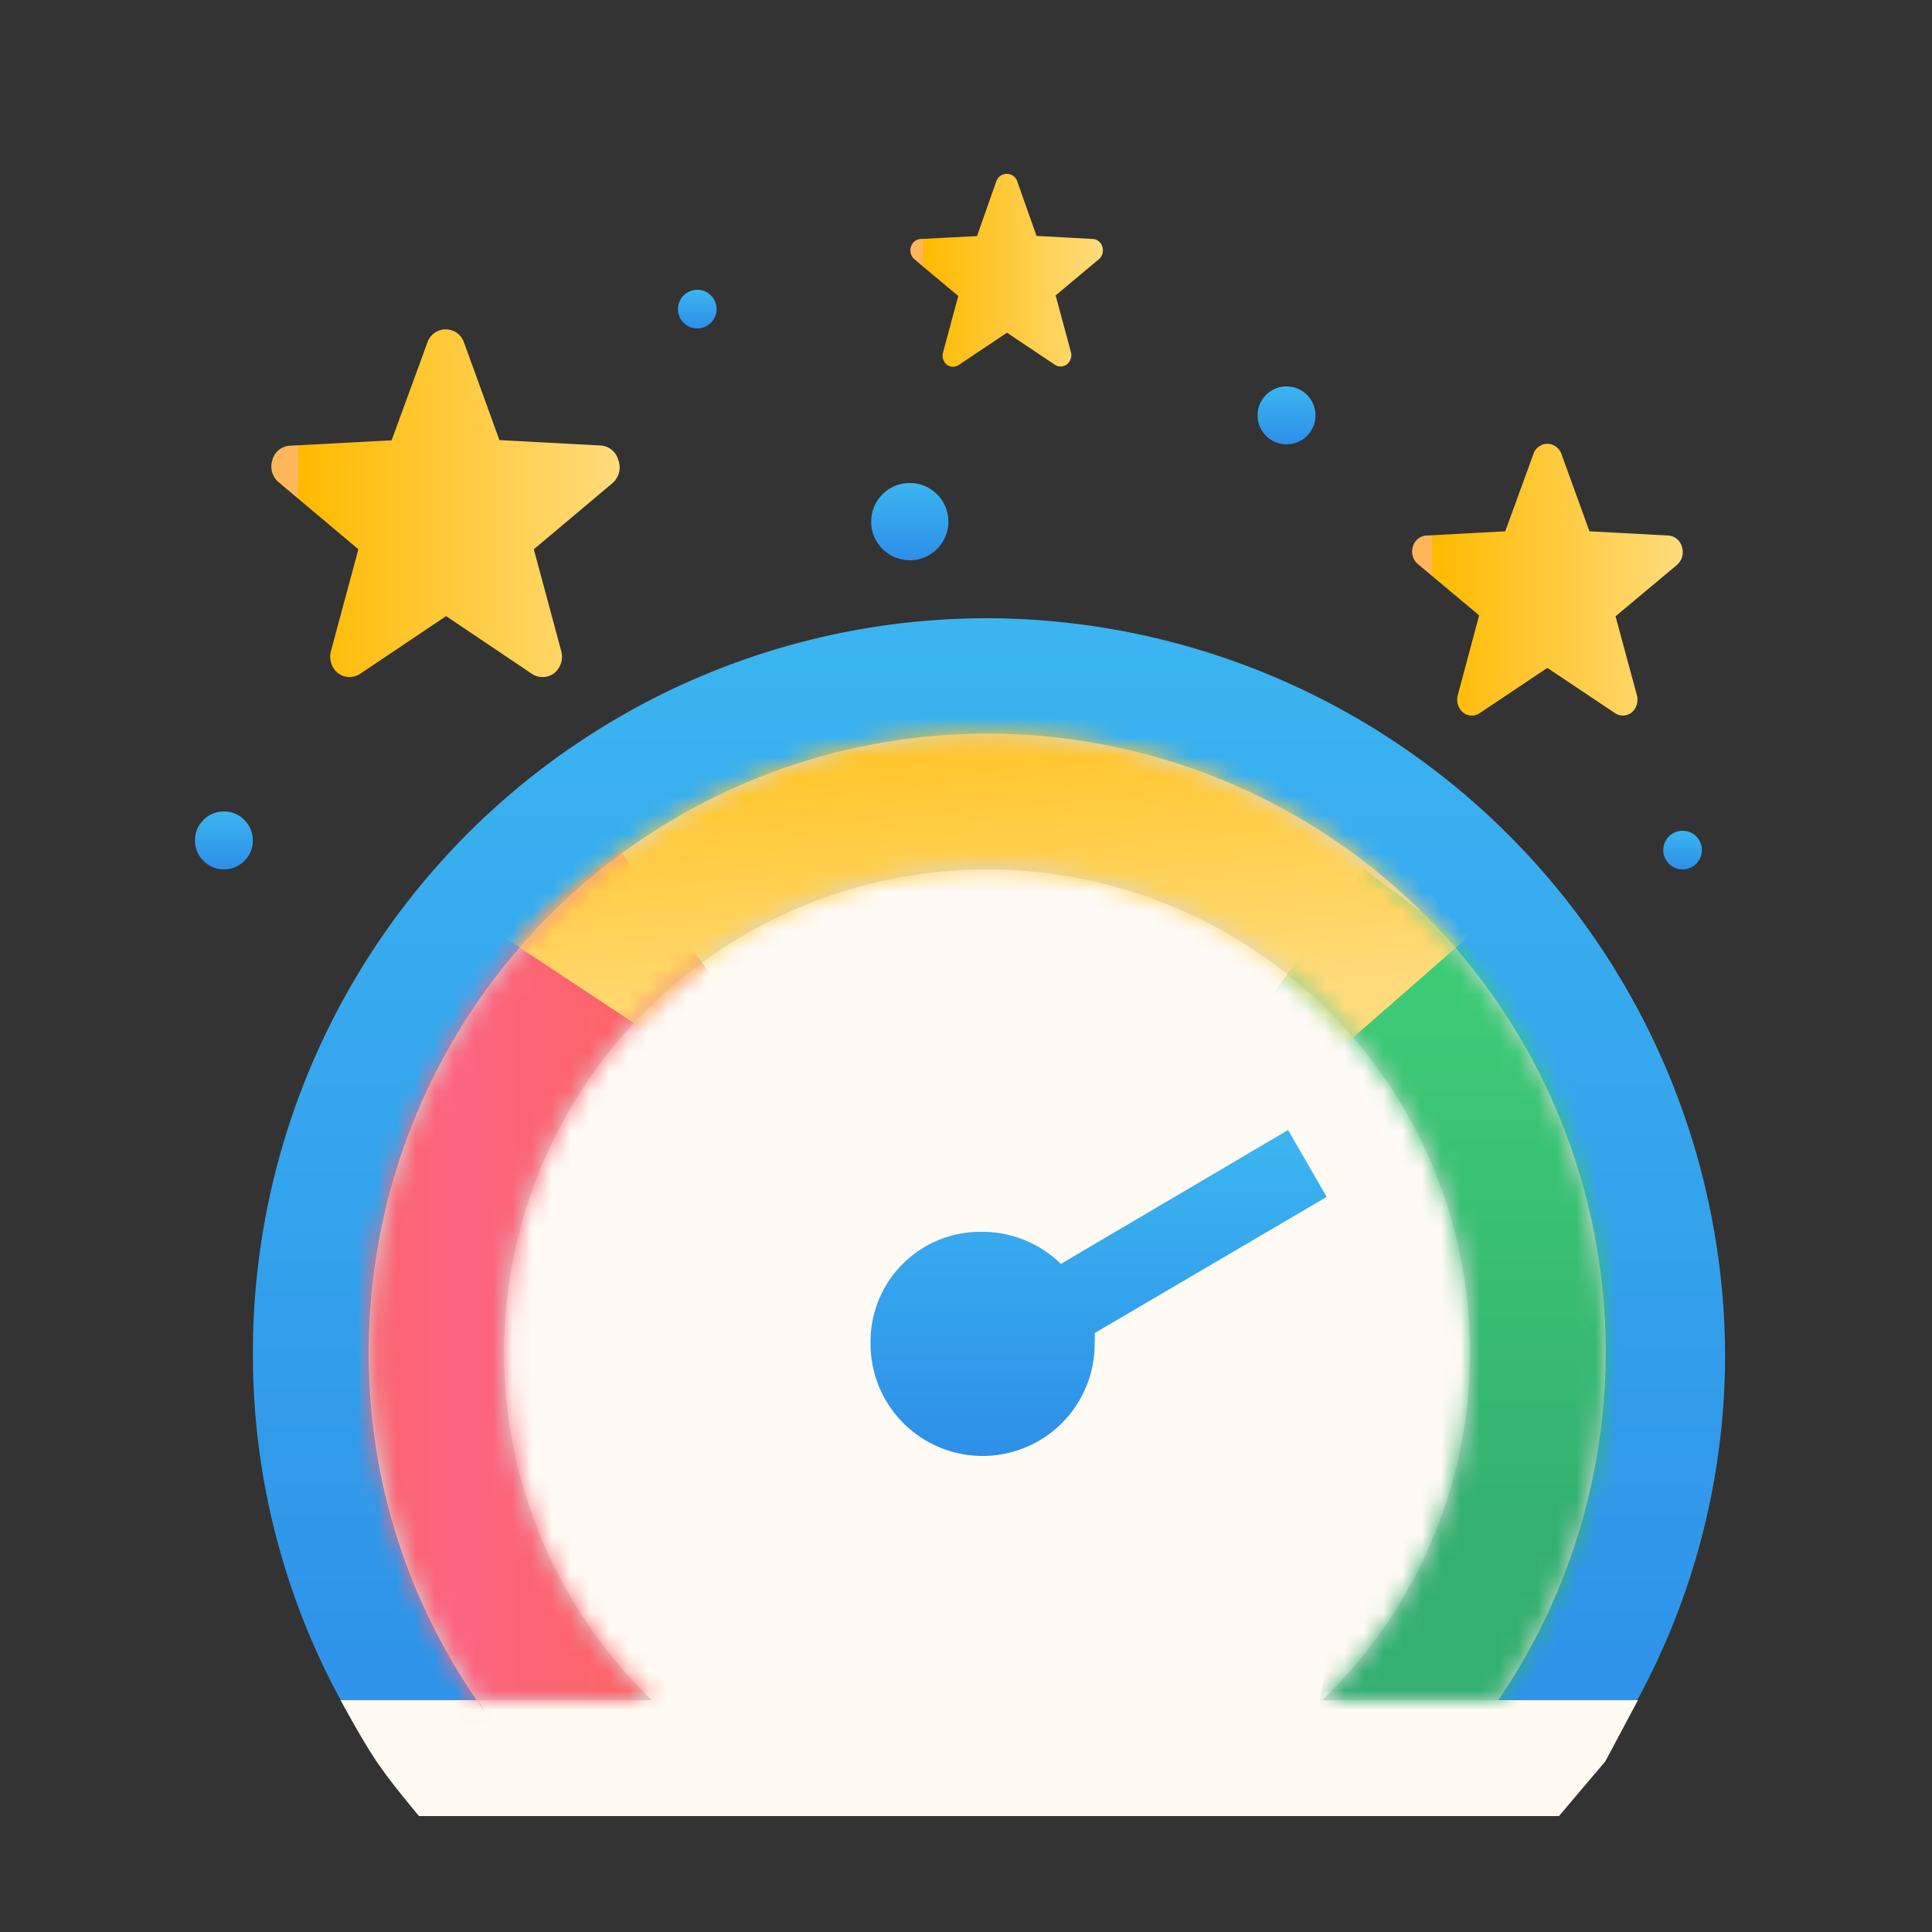 <svg id="Layer_1" data-name="Layer 1" xmlns="http://www.w3.org/2000/svg" xmlns:xlink="http://www.w3.org/1999/xlink" viewBox="0 0 100 100">
  <rect x="0" y="0" width="100" height="100" fill="#333333" stroke="none"/>
  <defs>
    <linearGradient id="linear-gradient" x1="-505.82" y1="1264.77" x2="-505.82" y2="1265.77" gradientTransform="matrix(76.2, 0, 0, -62, 38594.85, 78509.91)" gradientUnits="userSpaceOnUse">
      <stop offset="0" stop-color="#2d8fe8"/>
      <stop offset="1" stop-color="#3bb5f1"/>
    </linearGradient>
    <linearGradient id="linear-gradient-2" x1="-504.93" y1="1263.79" x2="-504.93" y2="1262.79" gradientTransform="matrix(67.14, 0, 0, -56, 33954.93, 70810.11)" gradientUnits="userSpaceOnUse">
      <stop offset="0" stop-color="#fffaf6"/>
      <stop offset="1" stop-color="#fffaf2"/>
    </linearGradient>
    <mask id="mask" x="14.03" y="38" width="69.06" height="52.17" maskUnits="userSpaceOnUse">
      <g id="mask-4">
        <path id="path-3" d="M68.44,88a25,25,0,1,0-34.7,0h-9l.44.72A32,32,0,1,1,77.55,88Z" fill="#fff" fill-rule="evenodd"/>
      </g>
    </mask>
    <linearGradient id="linear-gradient-3" x1="-490.55" y1="1258.92" x2="-491.81" y2="1258.92" gradientTransform="matrix(23.65, 0, 0, -46.17, 11641.07, 58185.84)" gradientUnits="userSpaceOnUse">
      <stop offset="0" stop-color="#ff634d"/>
      <stop offset="0.21" stop-color="#fd6464"/>
      <stop offset="0.38" stop-color="#fc6574"/>
      <stop offset="0.52" stop-color="#fc6582"/>
      <stop offset="0.79" stop-color="#fa6666"/>
      <stop offset="0.99" stop-color="#fa6667"/>
      <stop offset="1" stop-color="#fa669a"/>
    </linearGradient>
    <mask id="mask-2" x="19.09" y="38" width="69.58" height="53.17" maskUnits="userSpaceOnUse">
      <g id="mask-4-2" data-name="mask-4">
        <path id="path-3-2" data-name="path-3" d="M68.44,88a25,25,0,1,0-34.7,0h-9l.44.72A32,32,0,1,1,77.55,88Z" fill="#fff" fill-rule="evenodd"/>
      </g>
    </mask>
    <linearGradient id="linear-gradient-4" x1="-533.64" y1="1259.58" x2="-533.64" y2="1258.58" gradientTransform="translate(-12542.37 58186.84) rotate(180) scale(23.65 46.17)" gradientUnits="userSpaceOnUse">
      <stop offset="0" stop-color="#42d778"/>
      <stop offset="0.43" stop-color="#3dca76"/>
      <stop offset="1" stop-color="#34b171"/>
    </linearGradient>
    <mask id="mask-3" x="19.09" y="31.67" width="64" height="57.06" maskUnits="userSpaceOnUse">
      <g id="mask-4-3" data-name="mask-4">
        <path id="path-3-3" data-name="path-3" d="M68.44,88a25,25,0,1,0-34.7,0h-9l.44.72A32,32,0,1,1,77.55,88Z" fill="#fff" fill-rule="evenodd"/>
      </g>
    </mask>
    <linearGradient id="linear-gradient-5" x1="-461.61" y1="1290.98" x2="-462.53" y2="1290.98" gradientTransform="matrix(2.06, 23.52, 55.5, -4.86, -70645.36, 17183.57)" gradientUnits="userSpaceOnUse">
      <stop offset="0" stop-color="#ffdb7b"/>
      <stop offset="1" stop-color="#ffba00"/>
      <stop offset="1" stop-color="#ffb65b"/>
    </linearGradient>
    <linearGradient id="linear-gradient-6" x1="-491.14" y1="1215.37" x2="-491.14" y2="1216.37" gradientTransform="matrix(23.6, 0, 0, -16.91, 11649.72, 20627.58)" xlink:href="#linear-gradient"/>
    <linearGradient id="linear-gradient-7" x1="-484.03" y1="1219.98" x2="-484.95" y2="1219.98" gradientTransform="matrix(18, 0, 0, -18, 8744.48, 21985.7)" xlink:href="#linear-gradient-5"/>
    <linearGradient id="linear-gradient-8" x1="-386.91" y1="996.12" x2="-386.91" y2="997.12" gradientTransform="matrix(4, 0, 0, -4, 1594.73, 4013.5)" xlink:href="#linear-gradient"/>
    <linearGradient id="linear-gradient-9" x1="-345.08" y1="900.4" x2="-345.08" y2="901.4" gradientTransform="matrix(3, 0, 0, -3, 1101.82, 2724.2)" xlink:href="#linear-gradient"/>
    <linearGradient id="linear-gradient-10" x1="-261.41" y1="708.95" x2="-261.41" y2="709.95" gradientTransform="matrix(2, 0, 0, -2, 558.91, 1434.9)" xlink:href="#linear-gradient"/>
    <linearGradient id="linear-gradient-11" x1="-345.08" y1="900.4" x2="-345.08" y2="901.4" gradientTransform="matrix(3, 0, 0, -3, 1046.82, 2746.2)" xlink:href="#linear-gradient"/>
    <linearGradient id="linear-gradient-12" x1="-261.41" y1="708.95" x2="-261.41" y2="709.95" gradientTransform="matrix(2, 0, 0, -2, 609.91, 1462.9)" xlink:href="#linear-gradient"/>
    <linearGradient id="linear-gradient-13" x1="-476.06" y1="1201.75" x2="-476.98" y2="1201.75" gradientTransform="matrix(14, 0, 0, -14, 6751.83, 16854.5)" xlink:href="#linear-gradient-5"/>
    <linearGradient id="linear-gradient-14" x1="-461.72" y1="1168.93" x2="-462.64" y2="1168.93" gradientTransform="matrix(10, 0, 0, -10, 4674.19, 11703.3)" xlink:href="#linear-gradient-5"/>
  </defs>
  <title>corrected.idea-score-latest.1ffd6532</title>
  <g id="idea-score">
    <g id="Group-3">
      <g id="icons8-speed">
        <path id="Path" d="M51.09,32a38,38,0,0,0-38,38,37.45,37.45,0,0,0,8.6,24h59a37.45,37.45,0,0,0,8.6-24A38.28,38.28,0,0,0,51.09,32Z" fill="url(#linear-gradient)"/>
        <path id="Path-2" data-name="Path" d="M83.09,70a32,32,0,0,0-64,0,31.46,31.46,0,0,0,5.6,18H17.63c.76,1.4,1.38,2.46,1.86,3.17s1.21,1.65,2.2,2.83h59l2.4-2.83L84.78,88H77.32A33.18,33.18,0,0,0,83.09,70Z" fill="url(#linear-gradient-2)"/>
        <g id="Path-9">
          <g id="Mask-4-4" data-name="Mask">
            <path id="path-3-4" data-name="path-3" d="M68.44,88a25,25,0,1,0-34.7,0h-9l.44.72A32,32,0,1,1,77.55,88Z" fill="#d8d8d8" fill-rule="evenodd"/>
          </g>
          <g mask="url(#mask)">
            <path d="M32.09,44l5.58,7.65L33,79.15l1.88,11L17.79,88.72Q13.55,57,14.09,57T32.09,44Z" fill="url(#linear-gradient-3)"/>
          </g>
          <g mask="url(#mask-2)">
            <path id="Path-9-Copy-2" d="M70.61,45,65,52.65l4.67,27.5-1.88,11,17.1-1.45Q89.17,58,88.61,58T70.61,45Z" fill="url(#linear-gradient-4)"/>
          </g>
          <g mask="url(#mask-3)">
            <path id="Path-9-Copy" d="M76,48.49l-7.13,6.23L41.1,52.45l-5.79,2.16L19.75,44.31Q61.47,31.14,61.52,31.69T76,48.49Z" fill="url(#linear-gradient-5)"/>
          </g>
        </g>
        <path id="Combined-Shape" d="M54.91,65.42l11.76-6.93,2,3.46L56.66,69a5.12,5.12,0,0,1,0,.56,5.8,5.8,0,0,1-11.6,0,5.68,5.68,0,0,1,5.8-5.8A5.79,5.79,0,0,1,54.91,65.42Z" fill="url(#linear-gradient-6)"/>
      </g>
      <path id="Path-3-5" data-name="Path" d="M32,23.8a1,1,0,0,0-.9-.74l-5.25-.28L24,17.68a1,1,0,0,0-1.86,0l-1.87,5.11L15,23.07a1,1,0,0,0-.9.73A1.08,1.08,0,0,0,14.47,25l4.08,3.43-1.42,5.27a1.11,1.11,0,0,0,.36,1.14,1,1,0,0,0,1.13.05l4.47-3,4.46,3a1,1,0,0,0,1.14-.05,1.1,1.1,0,0,0,.36-1.14l-1.42-5.27L31.71,25A1.08,1.08,0,0,0,32,23.8Z" fill="url(#linear-gradient-7)"/>
      <circle id="Oval" cx="47.09" cy="27" r="2" fill="url(#linear-gradient-8)"/>
      <circle id="Oval-Copy-3" cx="66.59" cy="21.5" r="1.5" fill="url(#linear-gradient-9)"/>
      <circle id="Oval-Copy-2" cx="36.09" cy="16" r="1" fill="url(#linear-gradient-10)"/>
      <circle id="Oval-Copy-4" cx="11.59" cy="43.5" r="1.5" fill="url(#linear-gradient-11)"/>
      <circle id="Oval-Copy-5" cx="87.09" cy="44" r="1" fill="url(#linear-gradient-12)"/>
      <path id="Path-Copy" d="M87.05,28.29a.77.77,0,0,0-.7-.57l-4.08-.22-1.45-4a.79.79,0,0,0-.73-.53.77.77,0,0,0-.72.53l-1.46,4-4.08.22a.78.78,0,0,0-.7.57.86.86,0,0,0,.25.9l3.18,2.66L75.45,36a.88.88,0,0,0,.29.89.73.73,0,0,0,.88,0l3.47-2.32,3.47,2.32a.74.74,0,0,0,.88,0,.88.88,0,0,0,.29-.89l-1.11-4.1,3.18-2.66A.87.87,0,0,0,87.05,28.29Z" fill="url(#linear-gradient-13)"/>
      <path id="Path-Copy-2" d="M57.06,12.78a.55.55,0,0,0-.5-.41l-2.91-.16-1-2.83A.56.56,0,0,0,52.09,9a.57.57,0,0,0-.52.38l-1,2.84-2.92.15a.56.56,0,0,0-.5.41.61.61,0,0,0,.18.64l2.27,1.9-.79,2.93a.61.61,0,0,0,.2.63.53.53,0,0,0,.63,0l2.48-1.66,2.48,1.66a.53.53,0,0,0,.3.09.54.54,0,0,0,.33-.12.61.61,0,0,0,.2-.63l-.79-2.93,2.27-1.9A.61.61,0,0,0,57.06,12.78Z" fill="url(#linear-gradient-14)"/>
    </g>
  </g>
</svg>
